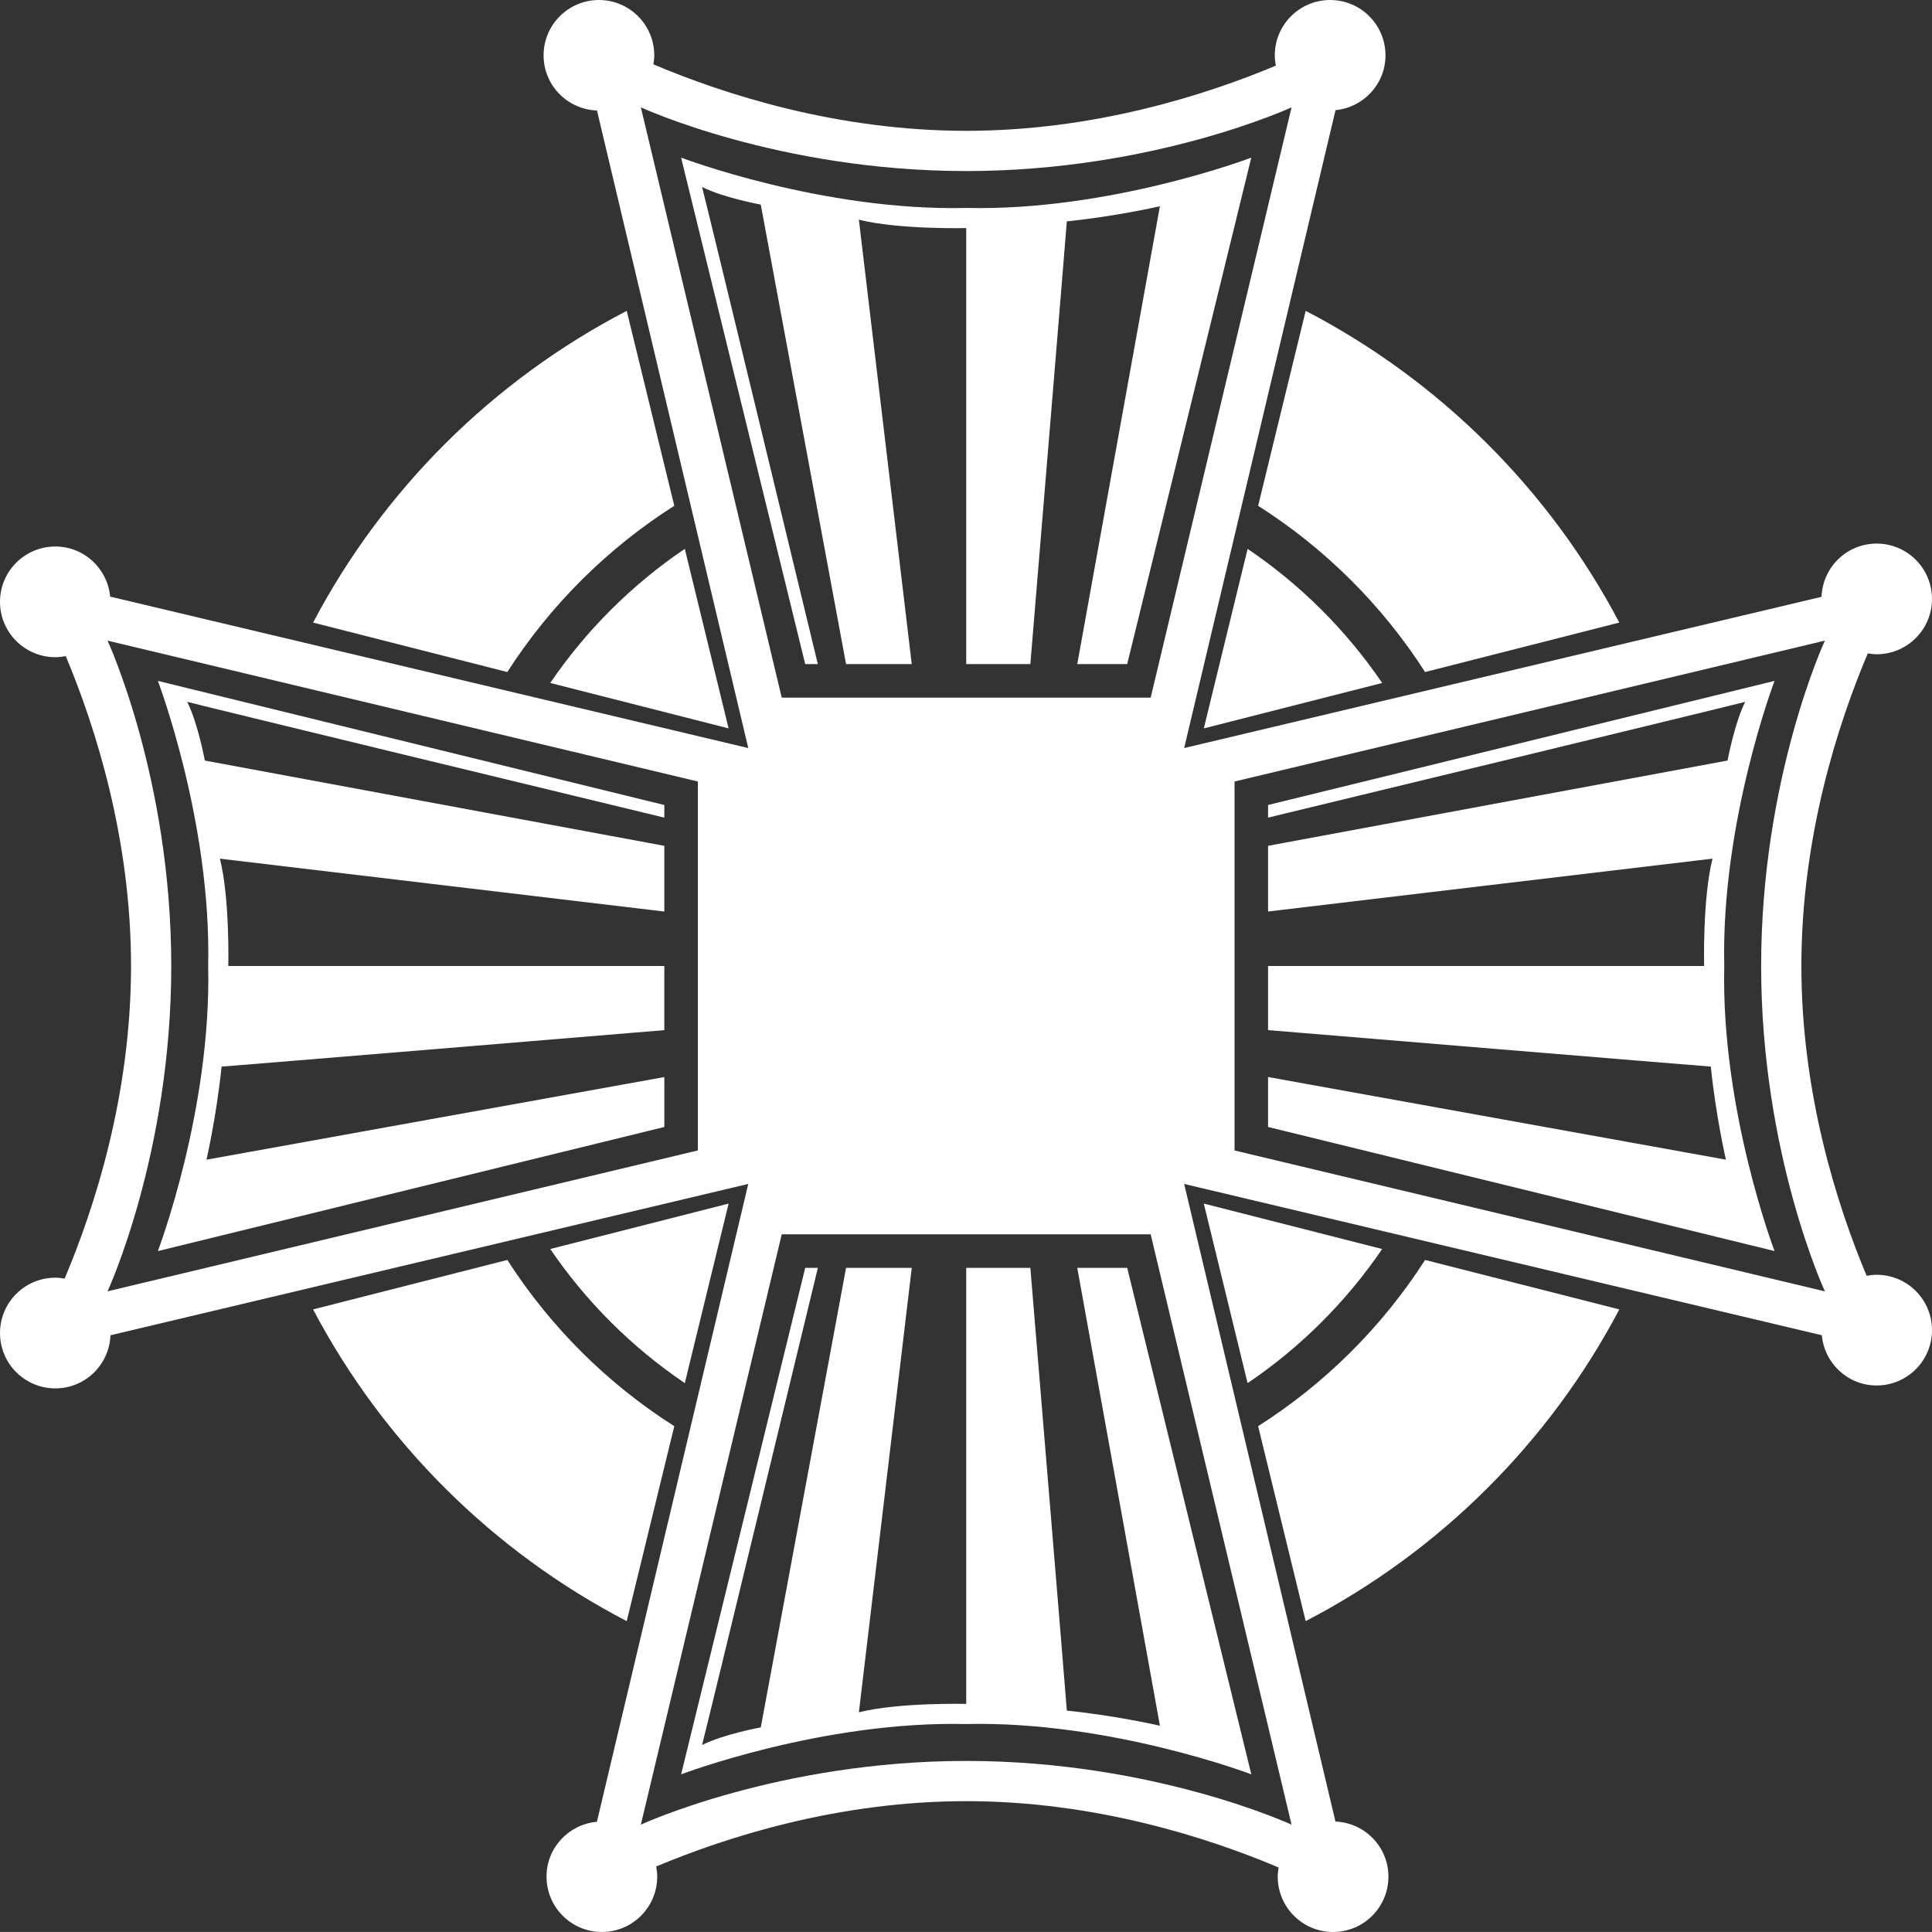 <?xml version="1.0" encoding="utf-8"?>
<!-- Generator: Adobe Illustrator 17.0.0, SVG Export Plug-In . SVG Version: 6.00 Build 0)  -->
<!DOCTYPE svg PUBLIC "-//W3C//DTD SVG 1.1//EN" "http://www.w3.org/Graphics/SVG/1.1/DTD/svg11.dtd">
<svg version="1.1" id="Layer_1" xmlns="http://www.w3.org/2000/svg" xmlns:xlink="http://www.w3.org/1999/xlink" x="0px" y="0px"
	 width="320px" height="319.995px" viewBox="0 0 320 319.995" enable-background="new 0 0 320 319.995" xml:space="preserve">
<rect x="0" y="0" width="320" height="319.995" fill="#333333" stroke="none"/>
<g>
	<path fill="#FFFFFF" d="M120.681,120.644l-7.255-29.736c-8.762,5.923-16.333,13.473-22.29,22.211L120.681,120.644z"/>
	<path fill="#FFFFFF" d="M111.683,236.22c-11.101-7.057-20.551-16.467-27.654-27.533l-32.171,8.191
		c11.628,22.067,29.803,40.13,51.949,51.63L111.683,236.22z"/>
	<path fill="#FFFFFF" d="M113.426,229.088l7.255-29.736l-29.545,7.524C97.093,215.615,104.662,223.163,113.426,229.088z"/>
	<path fill="#FFFFFF" d="M111.683,83.776l-7.878-32.287c-22.146,11.499-40.32,29.562-51.949,51.63l32.171,8.193
		C91.134,100.243,100.582,90.834,111.683,83.776z"/>
	<path fill="#FFFFFF" d="M285.59,159.998c-0.556-23.889,8.332-47.222,8.332-47.222l-83.89,20.555v2.092
		c9.226-2.229,73.487-17.759,79.029-19.176c-1.806,3.61-2.918,9.722-2.918,9.722l-76.111,14.124v10.882
		c8.782-1.046,67.064-7.986,73.611-8.757c-1.665,6.667-1.387,17.778-1.387,17.778h-72.224v10.624
		c7.913,0.655,69.824,5.781,73.333,6.041c0.834,8.195,2.499,15.416,2.499,15.416l-75.833-13.688v8.271l83.89,20.555
		C293.922,207.22,285.034,183.888,285.59,159.998z"/>
	<path fill="#FFFFFF" d="M206.644,90.91l-7.255,29.736l29.544-7.524C222.975,104.383,215.407,96.831,206.644,90.91z"/>
	<path fill="#FFFFFF" d="M208.385,83.776c11.101,7.057,20.549,16.467,27.654,27.534l32.169-8.193
		c-11.625-22.067-29.801-40.13-51.947-51.63L208.385,83.776z"/>
	<path fill="#FFFFFF" d="M310.832,211.143c-0.569,0-1.12,0.07-1.66,0.168c-4.895-11.683-10.806-30.157-10.806-51.312
		c0-21.432,6.067-40.125,11-51.779c0.482,0.078,0.965,0.147,1.466,0.147c5.063,0,9.166-4.105,9.166-9.166
		c0-5.062-4.103-9.166-9.166-9.166c-4.942,0-8.942,3.92-9.131,8.817l-105.567,25.05l25.071-105.658
		c4.638-0.454,8.274-4.32,8.274-9.076c0-5.063-4.103-9.166-9.166-9.166s-9.168,4.105-9.168,9.166c0,0.584,0.068,1.153,0.173,1.707
		c-11.687,4.894-30.147,10.793-51.284,10.793c-21.454,0-40.163-6.079-51.816-11.014c0.079-0.487,0.15-0.976,0.15-1.486
		c0-5.063-4.105-9.166-9.166-9.166c-5.062,0-9.166,4.105-9.166,9.166c0,4.952,3.933,8.959,8.843,9.134l25.058,105.6L18.247,98.82
		c-0.441-4.649-4.313-8.301-9.081-8.301C4.105,90.519,0,94.622,0,99.685c0,5.063,4.105,9.166,9.166,9.166
		c0.592,0,1.167-0.068,1.727-0.175c4.897,11.683,10.809,30.161,10.809,51.32c0,21.436-6.069,40.131-11.001,51.785
		c-0.501-0.086-1.009-0.155-1.534-0.155c-5.062,0-9.166,4.105-9.166,9.168s4.105,9.166,9.166,9.166c4.937,0,8.933-3.911,9.129-8.798
		l105.64-25.067l-25.069,105.65c-4.672,0.422-8.345,4.303-8.345,9.084c0,5.063,4.105,9.166,9.166,9.166
		c5.063,0,9.166-4.103,9.166-9.166c0-0.574-0.068-1.133-0.168-1.68c11.682-4.898,30.173-10.82,51.351-10.82
		c21.414,0,40.092,6.056,51.75,10.987c-0.084,0.496-0.154,0.996-0.154,1.515c0,5.063,4.105,9.166,9.168,9.166
		s9.166-4.103,9.166-9.166c0-4.927-3.896-8.916-8.773-9.127l-25.058-105.606l105.617,25.061c0.435,4.659,4.31,8.319,9.081,8.319
		c5.063,0,9.166-4.103,9.166-9.166S315.895,211.143,310.832,211.143z M115.589,159.998v30.554l-97.777,23.334
		c0,0,10.555-22.778,10.555-53.889s-10.555-53.889-10.555-53.889l97.777,23.333V159.998z M213.923,302.221
		c0,0-22.778-10.555-53.889-10.555c-31.112,0-53.889,10.555-53.889,10.555l23.333-97.777h30.556h30.554L213.923,302.221z
		 M190.589,115.554h-30.554h-30.556l-23.333-97.777c0,0,22.777,10.555,53.889,10.555c31.11,0,53.889-10.555,53.889-10.555
		L190.589,115.554z M204.479,190.554V160v-30.557l97.777-23.333c0,0-10.555,22.778-10.555,53.889s10.555,53.889,10.555,53.889
		L204.479,190.554z"/>
	<path fill="#FFFFFF" d="M160.035,34.443c-23.889,0.556-47.222-8.334-47.222-8.334l20.555,83.888h2.092
		c-2.229-9.224-17.759-73.485-19.176-79.027c3.612,1.806,9.722,2.916,9.722,2.916l14.126,76.111h10.882
		c-1.046-8.78-7.986-67.063-8.757-73.61c6.667,1.667,17.778,1.389,17.778,1.389v72.221h10.624
		c0.655-7.912,5.781-69.822,6.041-73.332c8.195-0.834,15.416-2.501,15.416-2.501l-13.688,75.833h8.271l20.555-83.888
		C207.256,26.109,183.924,34.999,160.035,34.443z"/>
	<path fill="#FFFFFF" d="M178.43,209.999l13.688,75.833c0,0-7.221-1.667-15.416-2.501c-0.26-3.51-5.387-65.422-6.041-73.332h-10.624
		v72.223c0,0-11.111-0.278-17.778,1.387c0.771-6.547,7.711-64.832,8.757-73.61h-10.882l-14.126,76.111c0,0-6.111,1.111-9.722,2.916
		c1.418-5.542,16.947-69.803,19.176-79.027h-2.092l-20.555,83.888c0,0,23.334-8.888,47.222-8.332
		c23.889-0.556,47.222,8.332,47.222,8.332l-20.557-83.888L178.43,209.999L178.43,209.999z"/>
	<path fill="#FFFFFF" d="M208.385,236.22l7.878,32.289c22.146-11.499,40.32-29.562,51.947-51.63l-32.169-8.191
		C228.934,219.753,219.486,229.162,208.385,236.22z"/>
	<path fill="#FFFFFF" d="M199.387,199.352l7.255,29.736c8.764-5.923,16.333-13.473,22.288-22.211L199.387,199.352z"/>
	<path fill="#FFFFFF" d="M34.479,159.998c0.556,23.889-8.334,47.222-8.334,47.222l83.888-20.555v-8.271L34.2,192.082
		c0,0,1.667-7.221,2.499-15.416c3.51-0.26,65.422-5.387,73.333-6.041V160H37.813c0,0,0.278-11.111-1.389-17.778
		c6.547,0.771,64.832,7.711,73.611,8.757v-10.883l-76.111-14.124c0,0-1.112-6.111-2.916-9.722
		c5.542,1.418,69.803,16.947,79.027,19.176v-2.092l-83.89-20.557C26.146,112.776,35.034,136.109,34.479,159.998z"/>
</g>
</svg>
